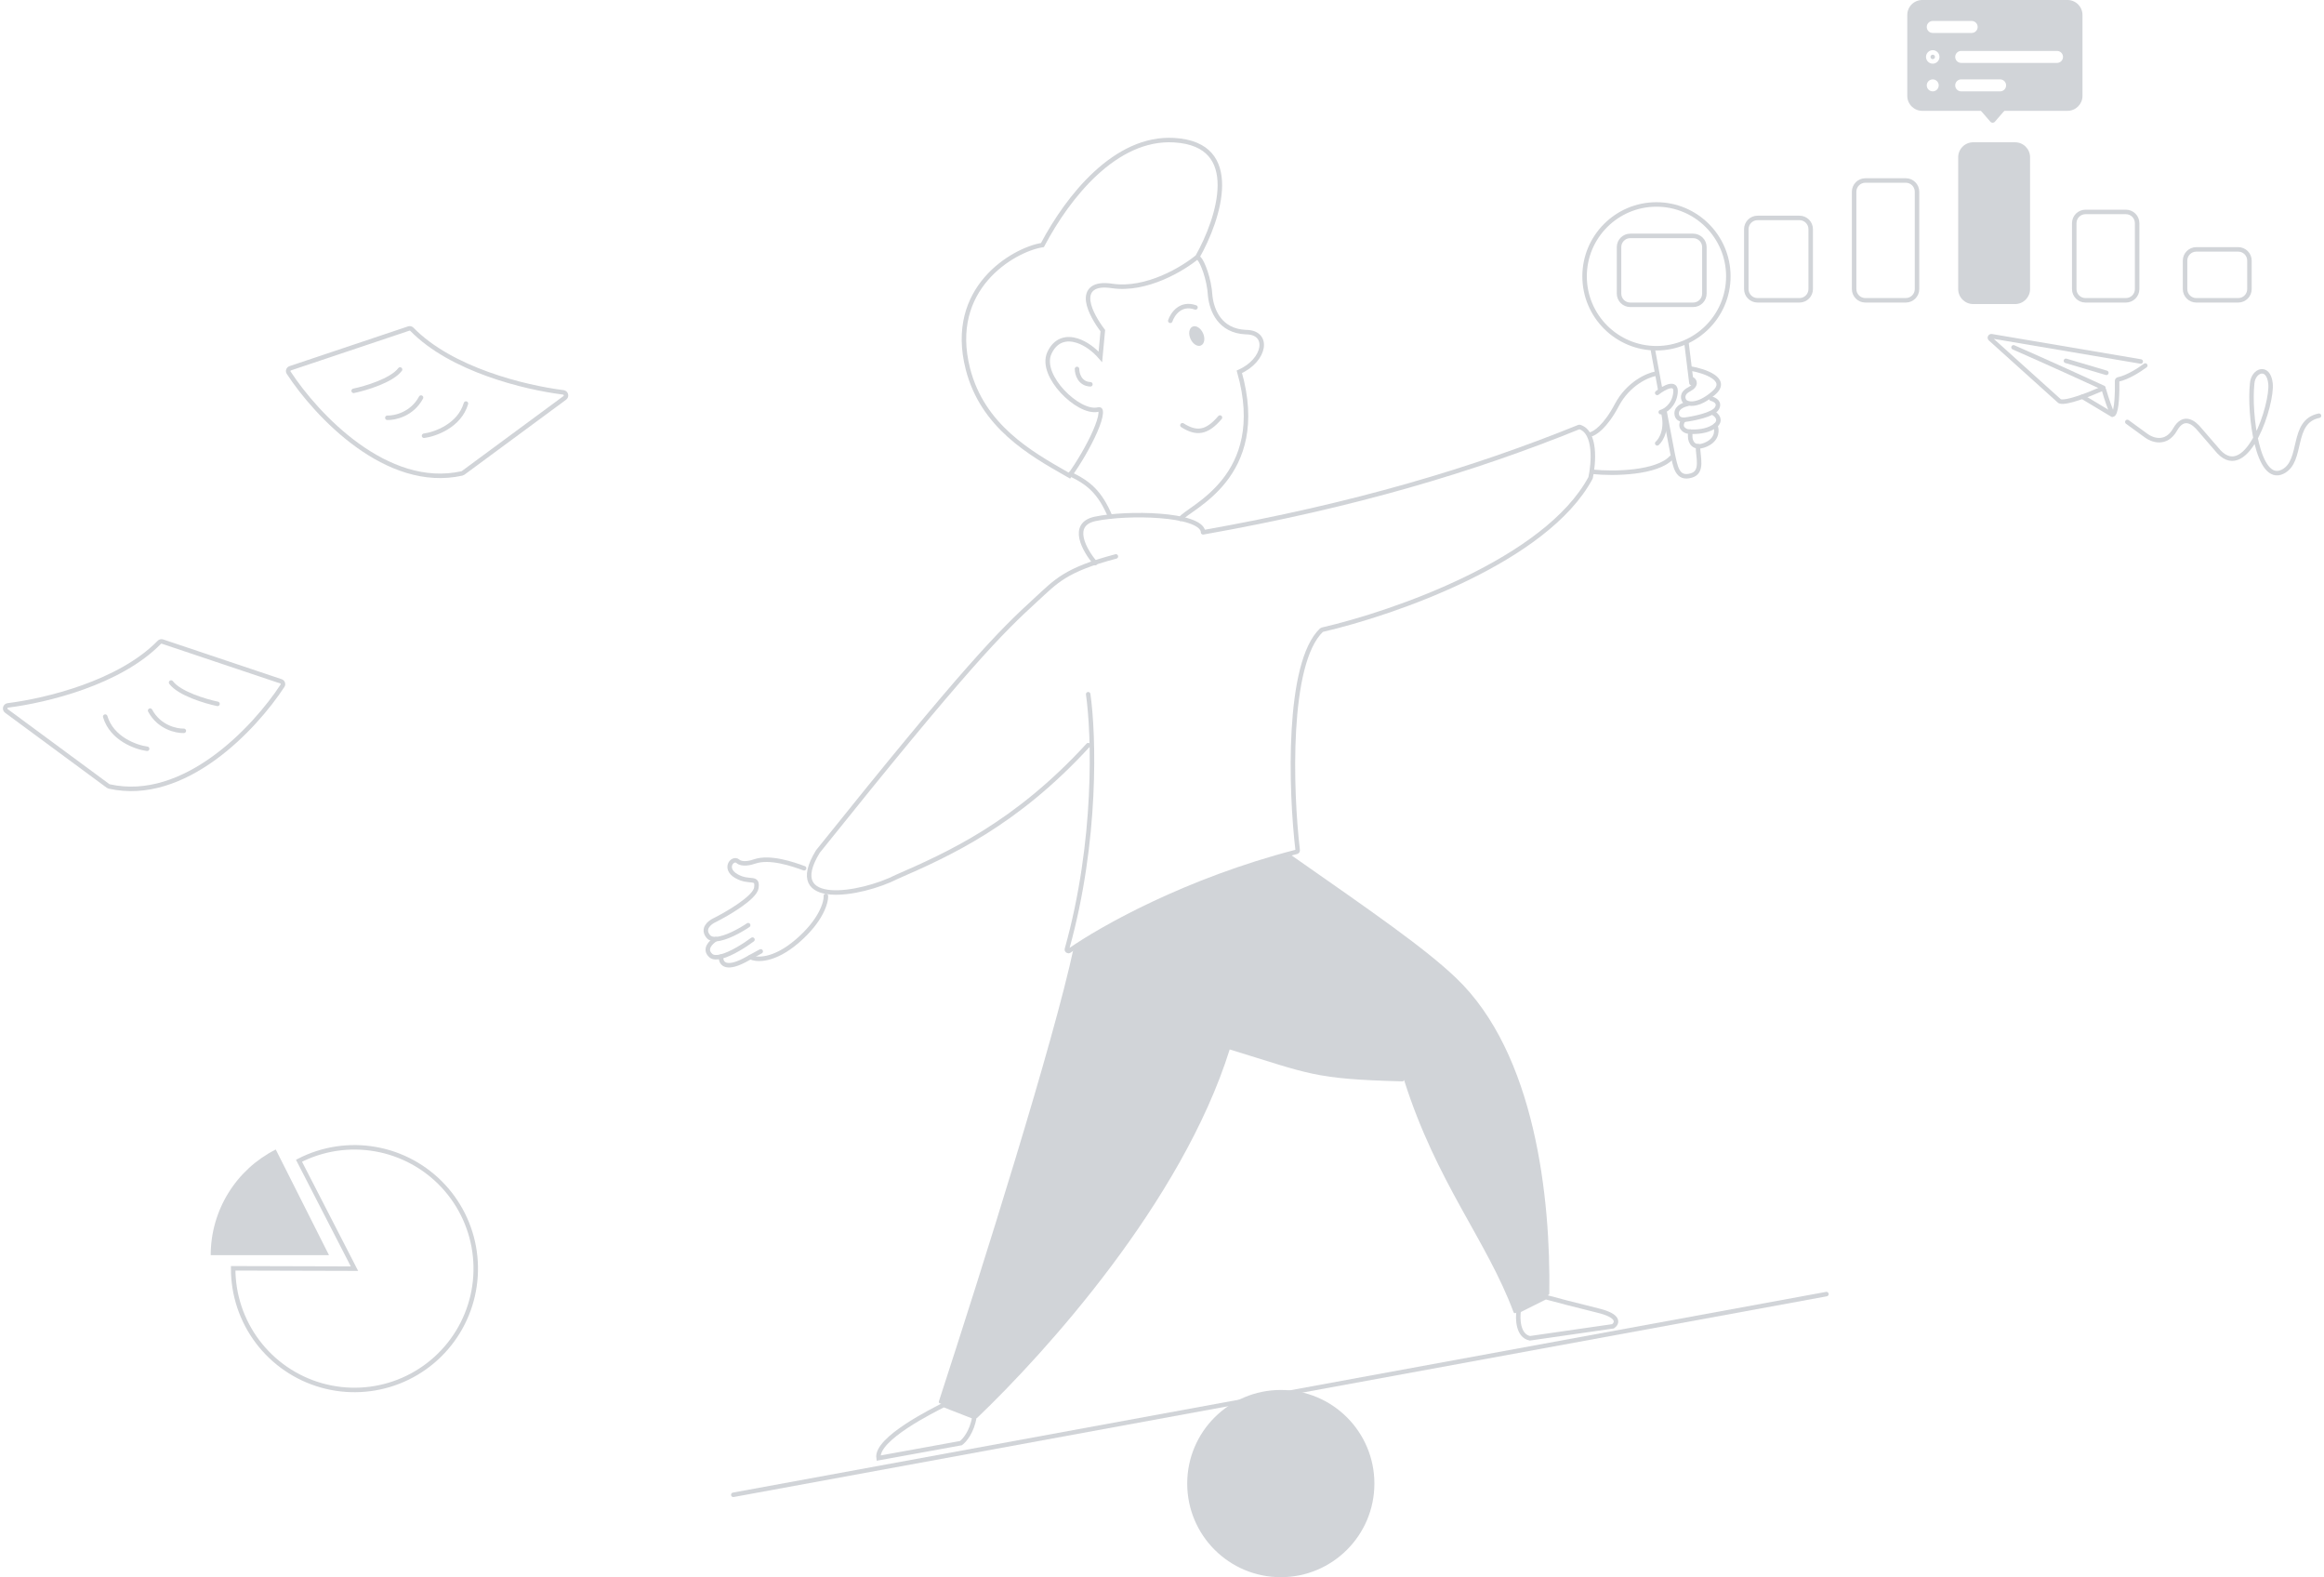 <svg width="1552" height="1053" viewBox="0 0 1552 1053" fill="none" xmlns="http://www.w3.org/2000/svg">
<path d="M626.992 935.663C655.959 846.705 703.572 695.927 717.125 632.399C717.182 632.134 717.341 631.918 717.572 631.775C776.628 595.042 840.508 575.059 861.994 571.071C862.256 571.023 862.51 571.089 862.729 571.241C917.45 609.496 951.304 632.877 972.231 652.782C1025.45 703.403 1035.58 800.469 1034.65 863.649C1034.65 864.008 1034.45 864.327 1034.14 864.5L1012.2 876.621C1011.66 876.918 1010.99 876.663 1010.77 876.089C992.86 827.954 959.462 789.965 937.608 720.929C937.625 721.488 937.146 721.98 936.554 721.965C877.176 720.448 874.793 717.028 821.21 700.655C789.236 802.642 697.925 903.28 652.63 946.566C652.344 946.838 651.939 946.903 651.574 946.753L627.568 936.881C627.084 936.682 626.83 936.16 626.992 935.663Z" fill="#D1D4D8"/>
<path d="M788.439 346.408C793.439 338.908 847.806 318.916 827.653 248.231C845.21 240.404 848.126 221.732 831.986 221.739C814.413 220.948 809.294 207.01 808.224 197.903C807.535 185.63 802.765 174.607 800.834 172.731" stroke="#D1D4D8" stroke-width="3" stroke-linecap="round"/>
<path d="M802.025 230.656C804.342 229.623 804.964 225.968 803.415 222.493C801.865 219.017 798.731 217.037 796.414 218.07C794.097 219.103 793.475 222.758 795.024 226.233C796.574 229.709 799.708 231.689 802.025 230.656Z" fill="#D1D4D8"/>
<path d="M781.539 214.179C783.02 209.724 788.459 201.703 798.363 205.255" stroke="#D1D4D8" stroke-width="3" stroke-linecap="round"/>
<path d="M789.641 283.924C798.785 289.701 805.74 289.337 814.714 278.768" stroke="#D1D4D8" stroke-width="3" stroke-linecap="round"/>
<path d="M719.242 246.331C719.254 249.626 721.06 256.289 728.18 256.58" stroke="#D1D4D8" stroke-width="3" stroke-linecap="round"/>
<path d="M733.19 273.473L733.19 273.473C734.331 273.225 734.624 273.513 734.716 273.625C734.926 273.876 735.172 274.545 735.075 275.973C734.886 278.749 733.508 283.02 731.297 288.073C727.097 297.674 720.184 309.455 714.234 317.586C713.8 317.339 713.365 317.091 712.927 316.843C687.859 302.59 656.162 284.57 646.365 246.251C639.469 219.282 647.019 199.542 658.604 186.094C670.258 172.567 686.025 165.383 695.443 163.737L696.166 163.61L696.51 162.963C704.797 147.356 716.883 129.375 731.845 115.612C746.815 101.843 764.511 92.429 784.078 93.581C795.909 94.278 803.487 97.951 808.123 103.232C812.775 108.531 814.668 115.68 814.643 123.727C814.593 139.781 806.905 158.753 799.691 171.464C794.936 175.425 786.453 181.109 776.292 185.398C765.973 189.753 754.066 192.611 742.638 190.905C736.629 190.009 732.368 190.567 729.7 192.544C726.907 194.615 726.302 197.876 726.742 201.183C727.18 204.481 728.679 208.15 730.539 211.612C732.305 214.899 734.449 218.095 736.478 220.752L734.844 238.237C730.788 233.539 725.148 229.284 719.441 227.451C715.954 226.331 712.323 226.079 708.997 227.327C705.64 228.587 702.809 231.294 700.804 235.666C698.974 239.658 699.465 244.25 701.189 248.661C702.919 253.086 705.955 257.516 709.534 261.37C713.116 265.227 717.304 268.574 721.407 270.801C725.454 272.998 729.667 274.238 733.19 273.473Z" stroke="#D1D4D8" stroke-width="3"/>
<path d="M714.711 316.5C726.922 322.347 734.44 328.408 741.44 344.908" stroke="#D1D4D8" stroke-width="3" stroke-linecap="round"/>
<path d="M726.711 463.5C730.495 490.155 732.85 561.059 712.511 633.682C712.254 634.6 713.294 635.357 714.075 634.81C735.839 619.567 792.699 587.622 865.858 568.72C866.343 568.594 866.668 568.15 866.61 567.651C861.853 527.407 859.29 442.808 882.52 420.68C882.647 420.559 882.793 420.481 882.964 420.442C930.867 409.384 1032.51 374.155 1062.15 319.123C1062.19 319.041 1062.22 318.957 1062.24 318.866C1064.37 308.917 1065.83 288.6 1055.04 285.102C1054.83 285.033 1054.6 285.045 1054.39 285.129C983.641 313.738 904.788 337.435 803.44 355.408" stroke="#D1D4D8" stroke-width="3" stroke-linecap="round"/>
<path d="M726.712 497.5C678.312 550.3 633.274 570.408 598.941 585.408C574.955 597.636 522.941 606.408 546.212 568.5C646.212 443.7 668.212 422 691.712 400.5C705.209 388.152 711.212 380.5 745.212 371.5" stroke="#D1D4D8" stroke-width="3" stroke-linecap="round"/>
<path d="M586.711 973.5C584.711 960.5 623.545 941.5 630.212 938L650.712 946C649.112 956 644.045 961.833 641.712 963.5L586.711 973.5Z" stroke="#D1D4D8" stroke-width="3"/>
<path d="M1021.71 893.5C1013.71 891.9 1013.38 880.5 1014.21 875L1032.21 866C1037.71 867.5 1052.41 871.4 1067.21 875C1082.01 878.6 1080.04 883.5 1077.21 885.5L1021.71 893.5Z" stroke="#D1D4D8" stroke-width="3"/>
<path d="M917.838 990.5C917.838 1025.02 889.856 1053 855.338 1053C820.82 1053 792.838 1025.02 792.838 990.5C792.838 955.982 820.82 928 855.338 928C889.856 928 917.838 955.982 917.838 990.5Z" fill="#D1D4D8"/>
<path d="M489.711 998L1219.71 864" stroke="#D1D4D8" stroke-width="3" stroke-linecap="round"/>
<path d="M1130.71 157.5H1088.71C1084.57 157.5 1081.21 160.858 1081.21 165V196C1081.21 200.142 1084.57 203.5 1088.71 203.5H1130.71C1134.85 203.5 1138.21 200.142 1138.21 196V165C1138.21 160.858 1134.85 157.5 1130.71 157.5Z" stroke="#D1D4D8" stroke-width="3"/>
<path d="M1201.71 145.5H1173.71C1169.57 145.5 1166.21 148.858 1166.21 153V193C1166.21 197.142 1169.57 200.5 1173.71 200.5H1201.71C1205.85 200.5 1209.21 197.142 1209.21 193V153C1209.21 148.858 1205.85 145.5 1201.71 145.5Z" stroke="#D1D4D8" stroke-width="3"/>
<path d="M1272.71 120.5H1245.71C1241.57 120.5 1238.21 123.858 1238.21 128V193C1238.21 197.142 1241.57 200.5 1245.71 200.5H1272.71C1276.85 200.5 1280.21 197.142 1280.21 193V128C1280.21 123.858 1276.85 120.5 1272.71 120.5Z" stroke="#D1D4D8" stroke-width="3"/>
<path d="M1345.71 95H1317.71C1312.19 95 1307.71 99.477 1307.71 105V193C1307.71 198.523 1312.19 203 1317.71 203H1345.71C1351.23 203 1355.71 198.523 1355.71 193V105C1355.71 99.477 1351.23 95 1345.71 95Z" fill="#D1D4D8"/>
<path d="M1419.71 141.5H1392.71C1388.57 141.5 1385.21 144.858 1385.21 149V193C1385.21 197.142 1388.57 200.5 1392.71 200.5H1419.71C1423.85 200.5 1427.21 197.142 1427.21 193V149C1427.21 144.858 1423.85 141.5 1419.71 141.5Z" stroke="#D1D4D8" stroke-width="3"/>
<path d="M1494.71 166.5H1466.71C1462.57 166.5 1459.21 169.858 1459.21 174V193C1459.21 197.142 1462.57 200.5 1466.71 200.5H1494.71C1498.85 200.5 1502.21 197.142 1502.21 193V174C1502.21 169.858 1498.85 166.5 1494.71 166.5Z" stroke="#D1D4D8" stroke-width="3"/>
<path d="M1332.22 81.256C1331.42 82.176 1330 82.176 1329.2 81.256L1320.58 71.31C1319.46 70.015 1320.38 68 1322.09 68H1339.33C1341.04 68 1341.96 70.015 1340.84 71.31L1332.22 81.256Z" fill="#D1D4D8"/>
<path fill-rule="evenodd" clip-rule="evenodd" d="M1283.71 0H1380.71C1386.23 0 1390.71 4.477 1390.71 10V64C1390.71 69.523 1386.23 74 1380.71 74H1283.71C1278.19 74 1273.71 69.523 1273.71 64V10C1273.71 4.477 1278.19 0 1283.71 0ZM1309.71 34H1373.71C1375.92 34 1377.71 35.791 1377.71 38C1377.71 40.209 1375.92 42 1373.71 42H1309.71C1307.5 42 1305.71 40.209 1305.71 38C1305.71 35.791 1307.5 34 1309.71 34ZM1290.71 36.5C1289.88 36.5 1289.21 37.172 1289.21 38C1289.21 38.828 1289.88 39.5 1290.71 39.5C1291.54 39.5 1292.21 38.828 1292.21 38C1292.21 37.172 1291.54 36.5 1290.71 36.5ZM1286.21 38C1286.21 35.515 1288.23 33.5 1290.71 33.5C1293.2 33.5 1295.21 35.515 1295.21 38C1295.21 40.485 1293.2 42.5 1290.71 42.5C1288.23 42.5 1286.21 40.485 1286.21 38ZM1309.71 53H1335.71C1337.92 53 1339.71 54.791 1339.71 57C1339.71 59.209 1337.92 61 1335.71 61H1309.71C1307.5 61 1305.71 59.209 1305.71 57C1305.71 54.791 1307.5 53 1309.71 53ZM1316.71 14H1290.71C1288.5 14 1286.71 15.791 1286.71 18C1286.71 20.209 1288.5 22 1290.71 22H1316.71C1318.92 22 1320.71 20.209 1320.71 18C1320.71 15.791 1318.92 14 1316.71 14ZM1290.71 53C1292.92 53 1294.71 54.791 1294.71 57C1294.71 59.209 1292.92 61 1290.71 61C1288.5 61 1286.71 59.209 1286.71 57C1286.71 54.791 1288.5 53 1290.71 53Z" fill="#D1D4D8"/>
<path d="M199.671 774.965C215.387 766.884 233.314 764.164 250.72 767.221C268.125 770.277 284.053 778.941 296.076 791.893C308.099 804.845 315.556 821.373 317.311 838.957C319.065 856.542 315.021 874.217 305.795 889.289C296.569 904.361 282.667 916.003 266.208 922.438C249.75 928.874 231.639 929.75 214.636 924.934C197.633 920.118 182.672 909.873 172.033 895.763C161.395 881.652 155.663 864.449 155.711 846.778L236.711 847L199.671 774.965Z" stroke="#D1D4D8" stroke-width="3"/>
<path d="M140.711 838C140.711 823.372 144.772 809.032 152.442 796.576C160.112 784.121 171.09 774.039 184.152 767.455L219.711 838H140.711Z" fill="#D1D4D8"/>
<path d="M1145.53 284.103C1146.67 286.758 1147.09 292.625 1140.54 296.183C1140.06 296.447 1139.53 296.698 1138.97 296.934C1130.78 300.355 1128.74 294.73 1128.74 291.49V288.189" stroke="#D1D4D8" stroke-width="3" stroke-linecap="round"/>
<path d="M1144.47 275.938C1146.67 277.265 1149.68 280.634 1145.53 284.103C1145.22 284.362 1144.87 284.621 1144.47 284.881C1139.68 288.036 1132.87 288.45 1128.74 288.189C1127.98 288.141 1127.32 288.071 1126.77 287.991C1124.54 287.368 1120.95 284.948 1124.41 280.253" stroke="#D1D4D8" stroke-width="3" stroke-linecap="round"/>
<path d="M1142.9 266.218C1145.13 266.736 1148.96 268.784 1146.44 272.828C1143.92 276.871 1131.23 279.437 1125.2 280.215C1124.94 280.241 1124.68 280.254 1124.41 280.253C1122.03 280.244 1119.69 279.09 1119.69 275.938C1119.69 271.485 1125.46 269.976 1126.77 269.717" stroke="#D1D4D8" stroke-width="3" stroke-linecap="round"/>
<path d="M1129.71 253C1131.94 253.907 1133.3 257.198 1127.95 259.997C1122.6 262.796 1123.89 266.607 1125.2 268.162C1127.3 269.976 1134.09 271.35 1144.47 262.33C1154.86 253.31 1138.57 247.685 1128.74 246" stroke="#D1D4D8" stroke-width="3" stroke-linecap="round"/>
<path d="M1106.71 262.33C1111.17 258.831 1119.85 253.932 1118.91 262.33C1117.96 270.728 1111.96 274.383 1109.07 275.161" stroke="#D1D4D8" stroke-width="3" stroke-linecap="round"/>
<path d="M1106.71 296C1109.32 293.755 1113.77 286.411 1110.63 275" stroke="#D1D4D8" stroke-width="3" stroke-linecap="round"/>
<path d="M1108.62 259.602L1103.71 233" stroke="#D1D4D8" stroke-width="3" stroke-linecap="round"/>
<path d="M1126.21 228.5L1129.56 255.693" stroke="#D1D4D8" stroke-width="3" stroke-linecap="round"/>
<path d="M1133.91 297.904C1133.91 305.33 1137.47 315.101 1129.56 317.446C1119.91 320.309 1118.89 311.583 1116.92 302.594L1111.78 275.626" stroke="#D1D4D8" stroke-width="3" stroke-linecap="round"/>
<path d="M1105.71 249.5C1100.21 250.5 1087.31 256.1 1079.71 270.5C1072.11 284.9 1064.88 289.5 1062.21 290" stroke="#D1D4D8" stroke-width="3" stroke-linecap="round"/>
<path d="M1063.71 315C1077.71 316.5 1106.61 315.9 1116.21 305.5" stroke="#D1D4D8" stroke-width="3" stroke-linecap="round"/>
<path d="M1106.21 232.5C1132.72 232.5 1154.21 211.01 1154.21 184.5C1154.21 157.99 1132.72 136.5 1106.21 136.5C1079.7 136.5 1058.21 157.99 1058.21 184.5C1058.21 211.01 1079.7 232.5 1106.21 232.5Z" stroke="#D1D4D8" stroke-width="3"/>
<path d="M1548.65 277.548C1529.47 281.483 1538.46 307.893 1524.41 314.92C1507.63 323.309 1501.85 276.079 1504.03 256.032C1504.66 247.242 1514.89 243.333 1516.27 256.032C1517.74 269.522 1501 321.831 1481.82 301.646L1469.02 286.827C1465.46 282.442 1458.45 276.349 1452.52 286.827C1446.59 297.304 1437.14 293.842 1433.16 290.801L1420.65 281.698" stroke="#D1D4D8" stroke-width="3" stroke-linecap="round"/>
<path d="M1429.62 241.351L1330.04 224.483C1329.06 224.316 1328.46 225.542 1329.21 226.212L1375.33 267.751C1375.41 267.817 1375.48 267.872 1375.58 267.908C1379.66 269.513 1395.32 263.343 1403.66 259.611C1404.22 259.359 1404.87 259.667 1405.04 260.259C1406.96 266.985 1409.28 273.203 1410.47 276.167C1410.65 276.603 1411.13 276.844 1411.45 276.497C1413.68 274.037 1413.99 261.515 1413.83 254.328C1413.82 253.815 1414.19 253.38 1414.7 253.281C1420.83 252.084 1429.12 246.699 1432.65 244.035" stroke="#D1D4D8" stroke-width="3" stroke-linecap="round"/>
<path d="M1404.65 258.908C1394.03 254.019 1367.16 241.775 1344.65 231.908" stroke="#D1D4D8" stroke-width="3" stroke-linecap="round"/>
<path d="M1410.65 276.908L1390.65 264.908" stroke="#D1D4D8" stroke-width="3" stroke-linecap="round"/>
<path d="M1406.65 248.908L1379.65 240.908" stroke="#D1D4D8" stroke-width="3" stroke-linecap="round"/>
<path d="M731.44 375.908C724.274 367.575 714.24 350.008 731.44 346.408C752.94 341.908 801.44 342.908 803.44 354.908" stroke="#D1D4D8" stroke-width="3" stroke-linecap="round"/>
<path d="M501.131 638.959C505.02 641.061 516.745 641.862 532.533 628.245C548.321 614.628 551.774 602.489 551.527 598.121" stroke="#D1D4D8" stroke-width="3" stroke-linecap="round"/>
<path d="M481.594 638.628C481.152 642.386 483.648 648.148 497.165 641.133L501.13 638.959L508.026 635.178" stroke="#D1D4D8" stroke-width="3" stroke-linecap="round"/>
<path d="M478.075 626.986C474.899 628.851 469.782 633.667 474.724 638.016C476.215 639.328 478.68 639.364 481.594 638.628C488.337 636.923 497.483 631.079 502.513 627.326" stroke="#D1D4D8" stroke-width="3" stroke-linecap="round"/>
<path d="M537 579.689C529.547 576.951 514.15 571.61 503.917 575.165C501.349 576.129 495.528 577.457 492.789 575.057C489.366 572.058 482.877 579.752 491.7 584.9C500.524 590.048 506.272 584.59 505.103 592.762C504.168 599.301 486.062 609.911 477.126 614.398C473.916 615.852 468.613 620.067 473.083 625.3C474.19 626.596 475.949 627.073 478.074 626.986C484.534 626.72 494.384 621.244 499.644 617.696" stroke="#D1D4D8" stroke-width="3" stroke-linecap="round"/>
<path d="M275.055 219.848C301.41 246.823 350.374 258.71 376.183 261.955C378.007 262.185 378.649 264.557 377.169 265.649L309.263 315.736C309.042 315.899 308.787 316.016 308.519 316.076C258.241 327.297 211.366 277.246 192.766 248.812C192.057 247.729 192.585 246.291 193.813 245.879L272.961 219.336C273.699 219.088 274.51 219.291 275.055 219.848Z" stroke="#D1D4D8" stroke-width="3" stroke-linecap="round"/>
<path d="M236.172 260.93C244.172 259.268 261.572 254.094 267.172 246.688" stroke="#D1D4D8" stroke-width="3" stroke-linecap="round"/>
<path d="M258.672 278.93C263.672 279.096 275.172 276.63 281.172 265.43" stroke="#D1D4D8" stroke-width="3" stroke-linecap="round"/>
<path d="M283.172 290.93C290.672 289.93 306.772 284.23 311.172 269.43" stroke="#D1D4D8" stroke-width="3" stroke-linecap="round"/>
<path d="M106.381 428.848C80.026 455.823 31.062 467.71 5.253 470.955C3.429 471.185 2.787 473.557 4.267 474.649L72.173 524.736C72.394 524.899 72.649 525.016 72.917 525.076C123.195 536.297 170.07 486.246 188.67 457.812C189.379 456.729 188.851 455.291 187.623 454.879L108.475 428.336C107.737 428.088 106.926 428.291 106.381 428.848Z" stroke="#D1D4D8" stroke-width="3" stroke-linecap="round"/>
<path d="M145.264 469.93C137.264 468.268 119.864 463.094 114.264 455.688" stroke="#D1D4D8" stroke-width="3" stroke-linecap="round"/>
<path d="M122.764 487.93C117.764 488.096 106.264 485.63 100.264 474.43" stroke="#D1D4D8" stroke-width="3" stroke-linecap="round"/>
<path d="M98.264 499.93C90.764 498.93 74.664 493.23 70.264 478.43" stroke="#D1D4D8" stroke-width="3" stroke-linecap="round"/>
</svg>
